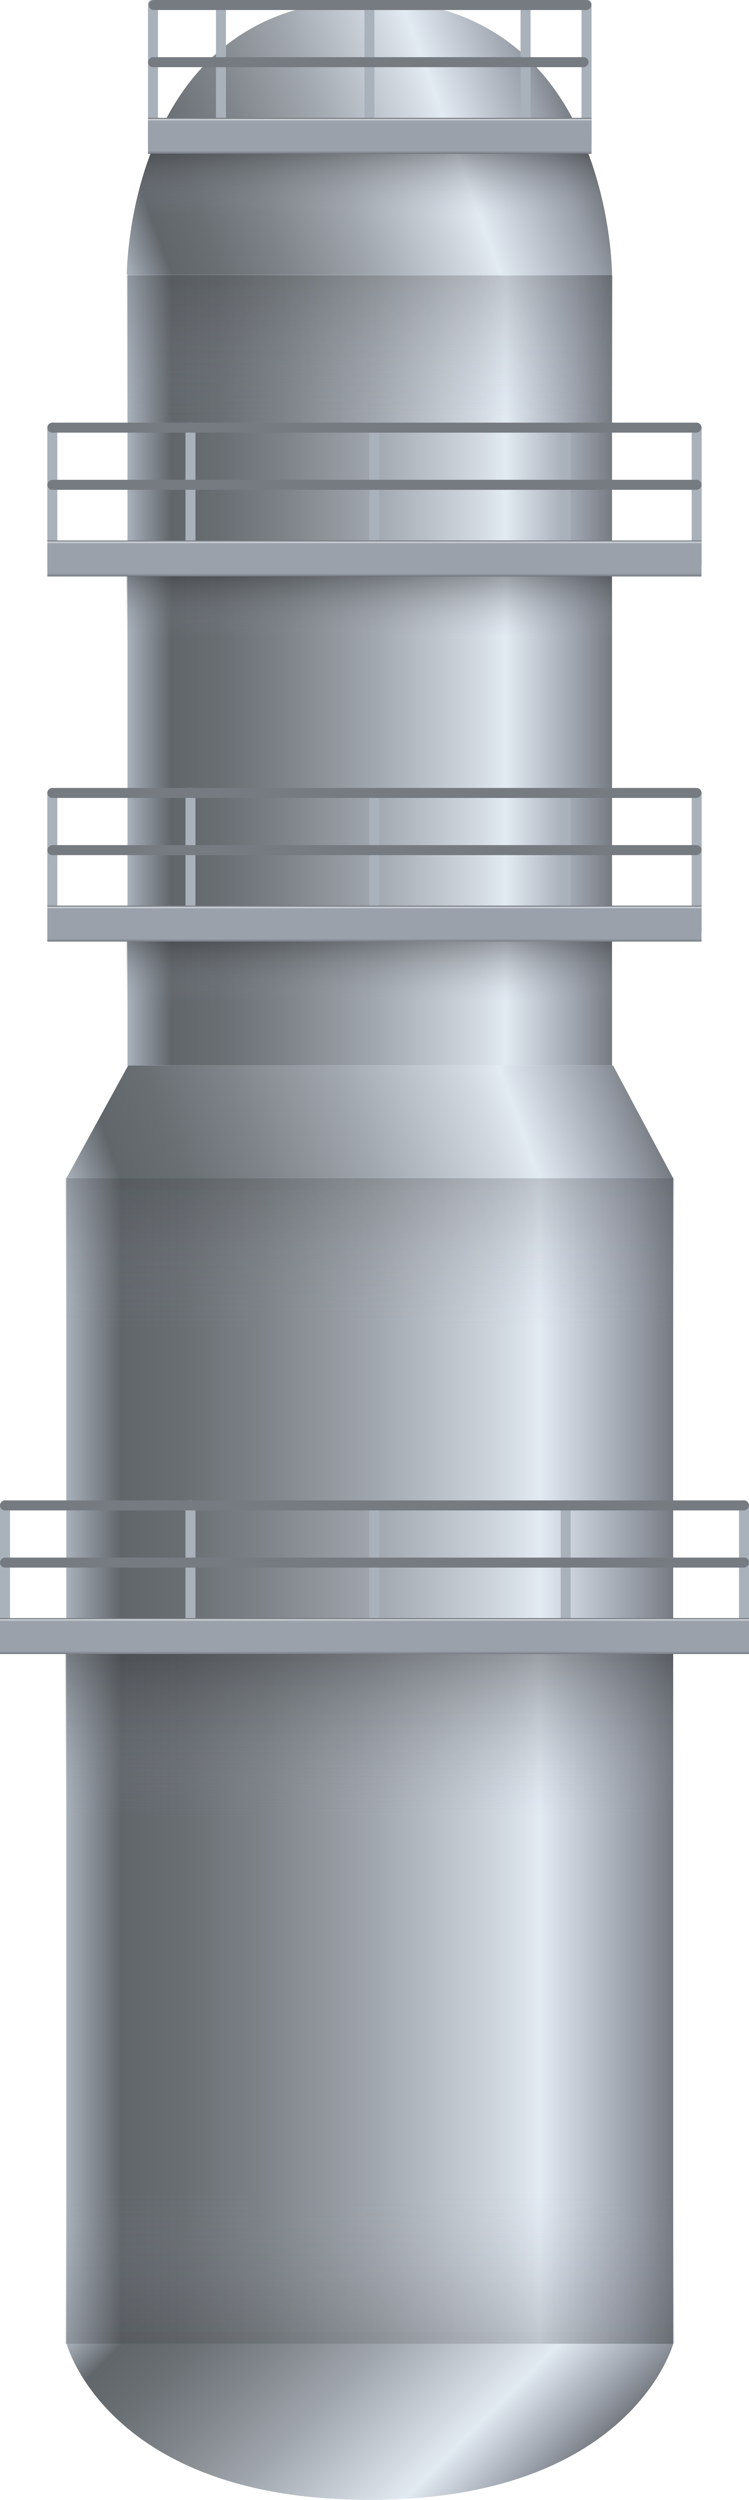 <svg xmlns="http://www.w3.org/2000/svg" xmlns:xlink="http://www.w3.org/1999/xlink" viewBox="0 0 44.95 150"><defs><style>.cls-1{fill:none;}.cls-2{fill:url(#未命名的渐变_397);}.cls-3,.cls-6,.cls-7{opacity:0.2;}.cls-3{fill:url(#未命名的渐变_376);}.cls-4{fill:url(#未命名的渐变_397-2);}.cls-5{fill:url(#未命名的渐变_137);}.cls-6{fill:url(#未命名的渐变_376-2);}.cls-7{fill:url(#未命名的渐变_376-3);}.cls-8{fill:url(#未命名的渐变_141);}.cls-9{fill:url(#未命名的渐变_32);}.cls-10{fill:url(#未命名的渐变_60);}.cls-11{fill:url(#未命名的渐变_60-2);}.cls-12{fill:url(#未命名的渐变_60-3);}.cls-13{fill:url(#未命名的渐变_60-4);}.cls-14{fill:url(#未命名的渐变_60-5);}.cls-15{fill:url(#未命名的渐变_60-6);}.cls-16{fill:url(#未命名的渐变_60-7);}.cls-17{fill:url(#未命名的渐变_306);}.cls-18{fill:url(#未命名的渐变_60-8);}.cls-19{fill:url(#未命名的渐变_60-9);}.cls-20{fill:url(#未命名的渐变_60-10);}.cls-21{fill:url(#未命名的渐变_60-11);}.cls-22{fill:url(#未命名的渐变_60-12);}.cls-23{fill:url(#未命名的渐变_60-13);}.cls-24{fill:url(#未命名的渐变_60-14);}.cls-25{fill:url(#未命名的渐变_306-2);}.cls-26{fill:url(#未命名的渐变_60-15);}.cls-27{fill:url(#未命名的渐变_60-16);}.cls-28{fill:url(#未命名的渐变_60-17);}.cls-29{fill:url(#未命名的渐变_60-18);}.cls-30{fill:url(#未命名的渐变_60-19);}.cls-31{fill:url(#未命名的渐变_60-20);}.cls-32{fill:url(#未命名的渐变_60-21);}.cls-33{fill:url(#未命名的渐变_306-3);}.cls-34{fill:url(#未命名的渐变_60-22);}.cls-35{fill:url(#未命名的渐变_60-23);}.cls-36{fill:url(#未命名的渐变_60-24);}.cls-37{fill:url(#未命名的渐变_60-25);}.cls-38{fill:url(#未命名的渐变_60-26);}.cls-39{fill:url(#未命名的渐变_60-27);}.cls-40{fill:url(#未命名的渐变_60-28);}.cls-41{fill:url(#未命名的渐变_306-4);}.cls-42,.cls-43,.cls-44,.cls-46{opacity:0.4;}.cls-42{fill:url(#未命名的渐变_376-4);}.cls-43{fill:url(#未命名的渐变_376-5);}.cls-44{fill:url(#未命名的渐变_376-6);}.cls-45{clip-path:url(#clip-path);}.cls-46{fill:url(#未命名的渐变_376-7);}</style><linearGradient id="未命名的渐变_397" x1="110.73" y1="116.2" x2="81.65" y2="116.2" gradientTransform="translate(-74 -76)" gradientUnits="userSpaceOnUse"><stop offset="0" stop-color="#767b82"/><stop offset="0.07" stop-color="#9ba1ab"/><stop offset="0.22" stop-color="#e2eaf2"/><stop offset="0.28" stop-color="#d1d8e0"/><stop offset="0.49" stop-color="#a1a7ae"/><stop offset="0.67" stop-color="#7e8489"/><stop offset="0.81" stop-color="#696e73"/><stop offset="0.91" stop-color="#61666b"/><stop offset="1" stop-color="#a9b1bb"/></linearGradient><linearGradient id="未命名的渐变_376" x1="22.19" y1="16.53" x2="22.19" y2="25.54" gradientUnits="userSpaceOnUse"><stop offset="0" stop-color="#2e3033"/><stop offset="1" stop-color="#9ba1ab" stop-opacity="0"/></linearGradient><linearGradient id="未命名的渐变_397-2" x1="114.4" y1="181.64" x2="77.98" y2="181.64" xlink:href="#未命名的渐变_397"/><linearGradient id="未命名的渐变_137" x1="5.24" y1="-1123.21" x2="37.4" y2="-1111.51" gradientTransform="matrix(1, 0, 0, -1, 0, -1049.05)" gradientUnits="userSpaceOnUse"><stop offset="0" stop-color="#a9b1bb"/><stop offset="0.09" stop-color="#61666b"/><stop offset="0.19" stop-color="#696e73"/><stop offset="0.33" stop-color="#7e8489"/><stop offset="0.51" stop-color="#a1a7ae"/><stop offset="0.72" stop-color="#d1d8e0"/><stop offset="0.78" stop-color="#e2eaf2"/><stop offset="0.93" stop-color="#9ba1ab"/><stop offset="1" stop-color="#767b82"/></linearGradient><linearGradient id="未命名的渐变_376-2" x1="22.19" y1="70.7" x2="22.19" y2="79.71" xlink:href="#未命名的渐变_376"/><linearGradient id="未命名的渐变_376-3" x1="22.19" y1="-1123.38" x2="22.19" y2="-1114.37" gradientTransform="matrix(1, 0, 0, -1, 0, -982.75)" xlink:href="#未命名的渐变_376"/><linearGradient id="未命名的渐变_141" x1="34.14" y1="6.01" x2="7.35" y2="15.76" gradientUnits="userSpaceOnUse"><stop offset="0" stop-color="#767b82"/><stop offset="0.07" stop-color="#9ba1ab"/><stop offset="0.26" stop-color="#e2eaf2"/><stop offset="0.32" stop-color="#d1d8e0"/><stop offset="0.51" stop-color="#a1a7ae"/><stop offset="0.68" stop-color="#7e8489"/><stop offset="0.82" stop-color="#696e73"/><stop offset="0.91" stop-color="#61666b"/><stop offset="1" stop-color="#a9b1bb"/></linearGradient><linearGradient id="未命名的渐变_32" x1="31.66" y1="-1095.3" x2="12.71" y2="-1076.35" gradientTransform="matrix(1, 0, 0, -1, 0, -944.45)" gradientUnits="userSpaceOnUse"><stop offset="0" stop-color="#767b82"/><stop offset="0.07" stop-color="#9ba1ab"/><stop offset="0.22" stop-color="#e2eaf2"/><stop offset="0.29" stop-color="#d1d8e0"/><stop offset="0.49" stop-color="#a1a7ae"/><stop offset="0.67" stop-color="#7e8489"/><stop offset="0.81" stop-color="#696e73"/><stop offset="0.91" stop-color="#61666b"/><stop offset="1" stop-color="#a9b1bb"/></linearGradient><linearGradient id="未命名的渐变_60" x1="1160.41" y1="148.4" x2="1161.37" y2="148.4" gradientTransform="matrix(0.63, 0, 0, 0.51, -693.14, -70.59)" gradientUnits="userSpaceOnUse"><stop offset="0" stop-color="#a9b1bb"/><stop offset="0.06" stop-color="#5d6166"/><stop offset="0.78" stop-color="#eef7ff"/><stop offset="0.93" stop-color="#9ba1ab"/><stop offset="1" stop-color="#767b82"/></linearGradient><linearGradient id="未命名的渐变_60-2" x1="1118.95" y1="148.4" x2="1119.9" y2="148.4" xlink:href="#未命名的渐变_60"/><linearGradient id="未命名的渐变_60-3" x1="1125.46" y1="148.4" x2="1126.41" y2="148.4" xlink:href="#未命名的渐变_60"/><linearGradient id="未命名的渐变_60-4" x1="1154.59" y1="148.4" x2="1155.55" y2="148.4" xlink:href="#未命名的渐变_60"/><linearGradient id="未命名的渐变_60-5" x1="1139.66" y1="148.4" x2="1140.61" y2="148.4" xlink:href="#未命名的渐变_60"/><linearGradient id="未命名的渐变_60-6" x1="-690.63" y1="-299.7" x2="-689.68" y2="-299.7" gradientTransform="matrix(0.63, 0, 0, 0.93, 454.96, 283.41)" xlink:href="#未命名的渐变_60"/><linearGradient id="未命名的渐变_60-7" x1="-688.35" y1="-299.59" x2="-687.39" y2="-299.59" gradientTransform="matrix(0.63, 0, 0, 0.93, 453.77, 279.88)" xlink:href="#未命名的渐变_60"/><linearGradient id="未命名的渐变_306" x1="22.19" y1="7.07" x2="22.19" y2="9.22" gradientUnits="userSpaceOnUse"><stop offset="0.02" stop-color="#767b82"/><stop offset="0.04" stop-color="#d7dce0"/><stop offset="0.09" stop-color="#9ba1ab"/><stop offset="0.92" stop-color="#9ba1ab"/><stop offset="1" stop-color="#767b82"/></linearGradient><linearGradient id="未命名的渐变_60-8" x1="1170.95" y1="198.57" x2="1171.9" y2="198.57" xlink:href="#未命名的渐变_60"/><linearGradient id="未命名的渐变_60-9" x1="1109.32" y1="198.57" x2="1110.28" y2="198.57" xlink:href="#未命名的渐变_60"/><linearGradient id="未命名的渐变_60-10" x1="1122.53" y1="198.57" x2="1123.49" y2="198.57" xlink:href="#未命名的渐变_60"/><linearGradient id="未命名的渐变_60-11" x1="1158.42" y1="198.57" x2="1159.37" y2="198.57" xlink:href="#未命名的渐变_60"/><linearGradient id="未命名的渐变_60-12" x1="1140.11" y1="198.57" x2="1141.07" y2="198.57" xlink:href="#未命名的渐变_60"/><linearGradient id="未命名的渐变_60-13" x1="-731.07" y1="-299.3" x2="-730.11" y2="-299.3" gradientTransform="matrix(0.63, 0, 0, 0.93, 480.69, 308.4)" xlink:href="#未命名的渐变_60"/><linearGradient id="未命名的渐变_60-14" x1="-728.77" y1="-299.3" x2="-727.81" y2="-299.3" gradientTransform="matrix(0.63, 0, 0, 0.93, 479.4, 304.97)" xlink:href="#未命名的渐变_60"/><linearGradient id="未命名的渐变_306-2" x1="22.47" y1="32.43" x2="22.47" y2="34.58" xlink:href="#未命名的渐变_306"/><linearGradient id="未命名的渐变_60-15" x1="1170.95" y1="241.92" x2="1171.9" y2="241.92" xlink:href="#未命名的渐变_60"/><linearGradient id="未命名的渐变_60-16" x1="1109.32" y1="241.92" x2="1110.28" y2="241.92" xlink:href="#未命名的渐变_60"/><linearGradient id="未命名的渐变_60-17" x1="1122.53" y1="241.92" x2="1123.49" y2="241.92" xlink:href="#未命名的渐变_60"/><linearGradient id="未命名的渐变_60-18" x1="1158.42" y1="241.92" x2="1159.37" y2="241.92" xlink:href="#未命名的渐变_60"/><linearGradient id="未命名的渐变_60-19" x1="1140.11" y1="241.92" x2="1141.07" y2="241.92" xlink:href="#未命名的渐变_60"/><linearGradient id="未命名的渐变_60-20" x1="-766.01" y1="-299.3" x2="-765.05" y2="-299.3" gradientTransform="matrix(0.63, 0, 0, 0.93, 502.61, 330.31)" xlink:href="#未命名的渐变_60"/><linearGradient id="未命名的渐变_60-21" x1="-763.7" y1="-299.3" x2="-762.74" y2="-299.3" gradientTransform="matrix(0.63, 0, 0, 0.93, 501.31, 326.88)" xlink:href="#未命名的渐变_60"/><linearGradient id="未命名的渐变_306-3" x1="22.47" y1="54.34" x2="22.47" y2="56.5" xlink:href="#未命名的渐变_306"/><linearGradient id="未命名的渐变_60-22" x1="1175.48" y1="326.48" x2="1176.43" y2="326.48" xlink:href="#未命名的渐变_60"/><linearGradient id="未命名的渐变_60-23" x1="1104.79" y1="326.48" x2="1105.75" y2="326.48" xlink:href="#未命名的渐变_60"/><linearGradient id="未命名的渐变_60-24" x1="1122.53" y1="326.48" x2="1123.49" y2="326.48" xlink:href="#未命名的渐变_60"/><linearGradient id="未命名的渐变_60-25" x1="1158.42" y1="326.48" x2="1159.37" y2="326.48" xlink:href="#未命名的渐变_60"/><linearGradient id="未命名的渐变_60-26" x1="1140.11" y1="326.48" x2="1141.07" y2="326.48" xlink:href="#未命名的渐变_60"/><linearGradient id="未命名的渐变_60-27" x1="-834.17" y1="-299.31" x2="-833.21" y2="-299.31" gradientTransform="matrix(0.63, 0, 0, 0.93, 545.35, 373.06)" xlink:href="#未命名的渐变_60"/><linearGradient id="未命名的渐变_60-28" x1="-831.83" y1="-299.31" x2="-830.88" y2="-299.31" gradientTransform="matrix(0.63, 0, 0, 0.93, 544.06, 369.63)" xlink:href="#未命名的渐变_60"/><linearGradient id="未命名的渐变_306-4" x1="22.47" y1="97.09" x2="22.47" y2="99.25" xlink:href="#未命名的渐变_306"/><linearGradient id="未命名的渐变_376-4" x1="22.16" y1="99.25" x2="22.16" y2="109.05" xlink:href="#未命名的渐变_376"/><linearGradient id="未命名的渐变_376-5" x1="22.16" y1="56.5" x2="22.16" y2="60.12" xlink:href="#未命名的渐变_376"/><linearGradient id="未命名的渐变_376-6" x1="22.16" y1="34.58" x2="22.16" y2="38.21" xlink:href="#未命名的渐变_376"/><clipPath id="clip-path"><path class="cls-1" d="M36.73,16.48S36.73,0,22.17,0,7.61,16.48,7.61,16.48Z"/></clipPath><linearGradient id="未命名的渐变_376-7" x1="22.16" y1="9.22" x2="22.16" y2="12.85" xlink:href="#未命名的渐变_376"/></defs><title>Fractionator(分馏塔)</title><g id="图层_2" data-name="图层 2"><g id="图层_16" data-name="图层 16"><g id="Fractionator_分馏塔_" data-name="Fractionator(分馏塔)"><polyline class="cls-2" points="36.73 16.48 36.73 63.93 7.65 63.93 7.65 16.48"/><rect class="cls-3" x="7.61" y="16.53" width="29.16" height="9.01"/><polyline class="cls-4" points="40.4 70.65 40.4 140.64 3.98 140.64 3.98 70.65"/><polygon class="cls-5" points="36.79 63.93 7.69 63.93 3.98 70.7 40.4 70.7 36.79 63.93"/><rect class="cls-6" x="3.93" y="70.7" width="36.53" height="9.01"/><rect class="cls-7" x="3.93" y="131.62" width="36.53" height="9.01"/><path class="cls-8" d="M36.73,16.48S36.73,0,22.17,0,7.61,16.48,7.61,16.48Z"/><path class="cls-9" d="M40.4,140.64S37.87,150,22.18,150,4,140.64,4,140.64Z"/><rect class="cls-10" x="34.9" width="0.6" height="8.84" rx="0.24"/><rect class="cls-11" x="8.88" width="0.6" height="8.84" rx="0.24"/><rect class="cls-12" x="12.96" width="0.6" height="8.84" rx="0.24"/><rect class="cls-13" x="31.24" width="0.6" height="8.84" rx="0.24"/><rect class="cls-14" x="21.87" width="0.6" height="8.84" rx="0.24"/><rect class="cls-15" x="21.8" y="-9.49" width="0.6" height="26.44" rx="0.3" transform="translate(18.37 25.83) rotate(-90)"/><rect class="cls-16" x="21.91" y="-12.98" width="0.6" height="26.56" rx="0.3" transform="translate(21.91 22.51) rotate(-90)"/><rect class="cls-17" x="8.88" y="7.07" width="26.62" height="2.16"/><rect class="cls-18" x="41.51" y="25.36" width="0.6" height="8.84" rx="0.3"/><rect class="cls-19" x="2.84" y="25.36" width="0.6" height="8.84" rx="0.3"/><rect class="cls-20" x="11.13" y="25.36" width="0.6" height="8.84" rx="0.24"/><rect class="cls-21" x="33.65" y="25.36" width="0.6" height="8.84" rx="0.24"/><rect class="cls-22" x="22.16" y="25.36" width="0.6" height="8.84" rx="0.24"/><rect class="cls-23" x="22.17" y="9.46" width="0.6" height="39.26" rx="0.3" transform="translate(-6.62 51.56) rotate(-90)"/><rect class="cls-24" x="22.17" y="6.03" width="0.6" height="39.26" rx="0.3" transform="matrix(0, -1, 1, 0, -3.19, 48.13)"/><rect class="cls-25" x="2.84" y="32.43" width="39.26" height="2.16"/><rect class="cls-26" x="41.51" y="47.28" width="0.6" height="8.84" rx="0.3"/><rect class="cls-27" x="2.84" y="47.28" width="0.6" height="8.84" rx="0.3"/><rect class="cls-28" x="11.13" y="47.28" width="0.6" height="8.84" rx="0.24"/><rect class="cls-29" x="33.65" y="47.28" width="0.6" height="8.84" rx="0.24"/><rect class="cls-30" x="22.16" y="47.28" width="0.6" height="8.84" rx="0.24"/><rect class="cls-31" x="22.17" y="31.37" width="0.6" height="39.26" rx="0.3" transform="translate(-28.53 73.48) rotate(-90)"/><rect class="cls-32" x="22.17" y="27.94" width="0.6" height="39.26" rx="0.3" transform="matrix(0, -1, 1, 0, -25.1, 70.05)"/><rect class="cls-33" x="2.84" y="54.34" width="39.26" height="2.16"/><rect class="cls-34" x="44.35" y="90.02" width="0.6" height="8.84" rx="0.3"/><rect class="cls-35" y="90.02" width="0.6" height="8.84" rx="0.3"/><rect class="cls-36" x="11.13" y="90.02" width="0.6" height="8.84" rx="0.24"/><rect class="cls-37" x="33.65" y="90.02" width="0.6" height="8.84" rx="0.24"/><rect class="cls-38" x="22.16" y="90.02" width="0.6" height="8.84" rx="0.24"/><rect class="cls-39" x="22.17" y="71.28" width="0.6" height="44.95" rx="0.3" transform="translate(-71.28 116.23) rotate(-90)"/><rect class="cls-40" x="22.17" y="67.85" width="0.6" height="44.95" rx="0.3" transform="translate(-67.85 112.8) rotate(-90)"/><rect class="cls-41" y="97.09" width="44.95" height="2.16"/><rect class="cls-42" x="3.93" y="99.25" width="36.47" height="9.8"/><rect class="cls-43" x="7.6" y="56.5" width="29.12" height="3.62"/><rect class="cls-44" x="7.6" y="34.58" width="29.12" height="3.62"/><g class="cls-45"><rect class="cls-46" x="7.6" y="9.22" width="29.12" height="3.62"/></g></g></g></g></svg>